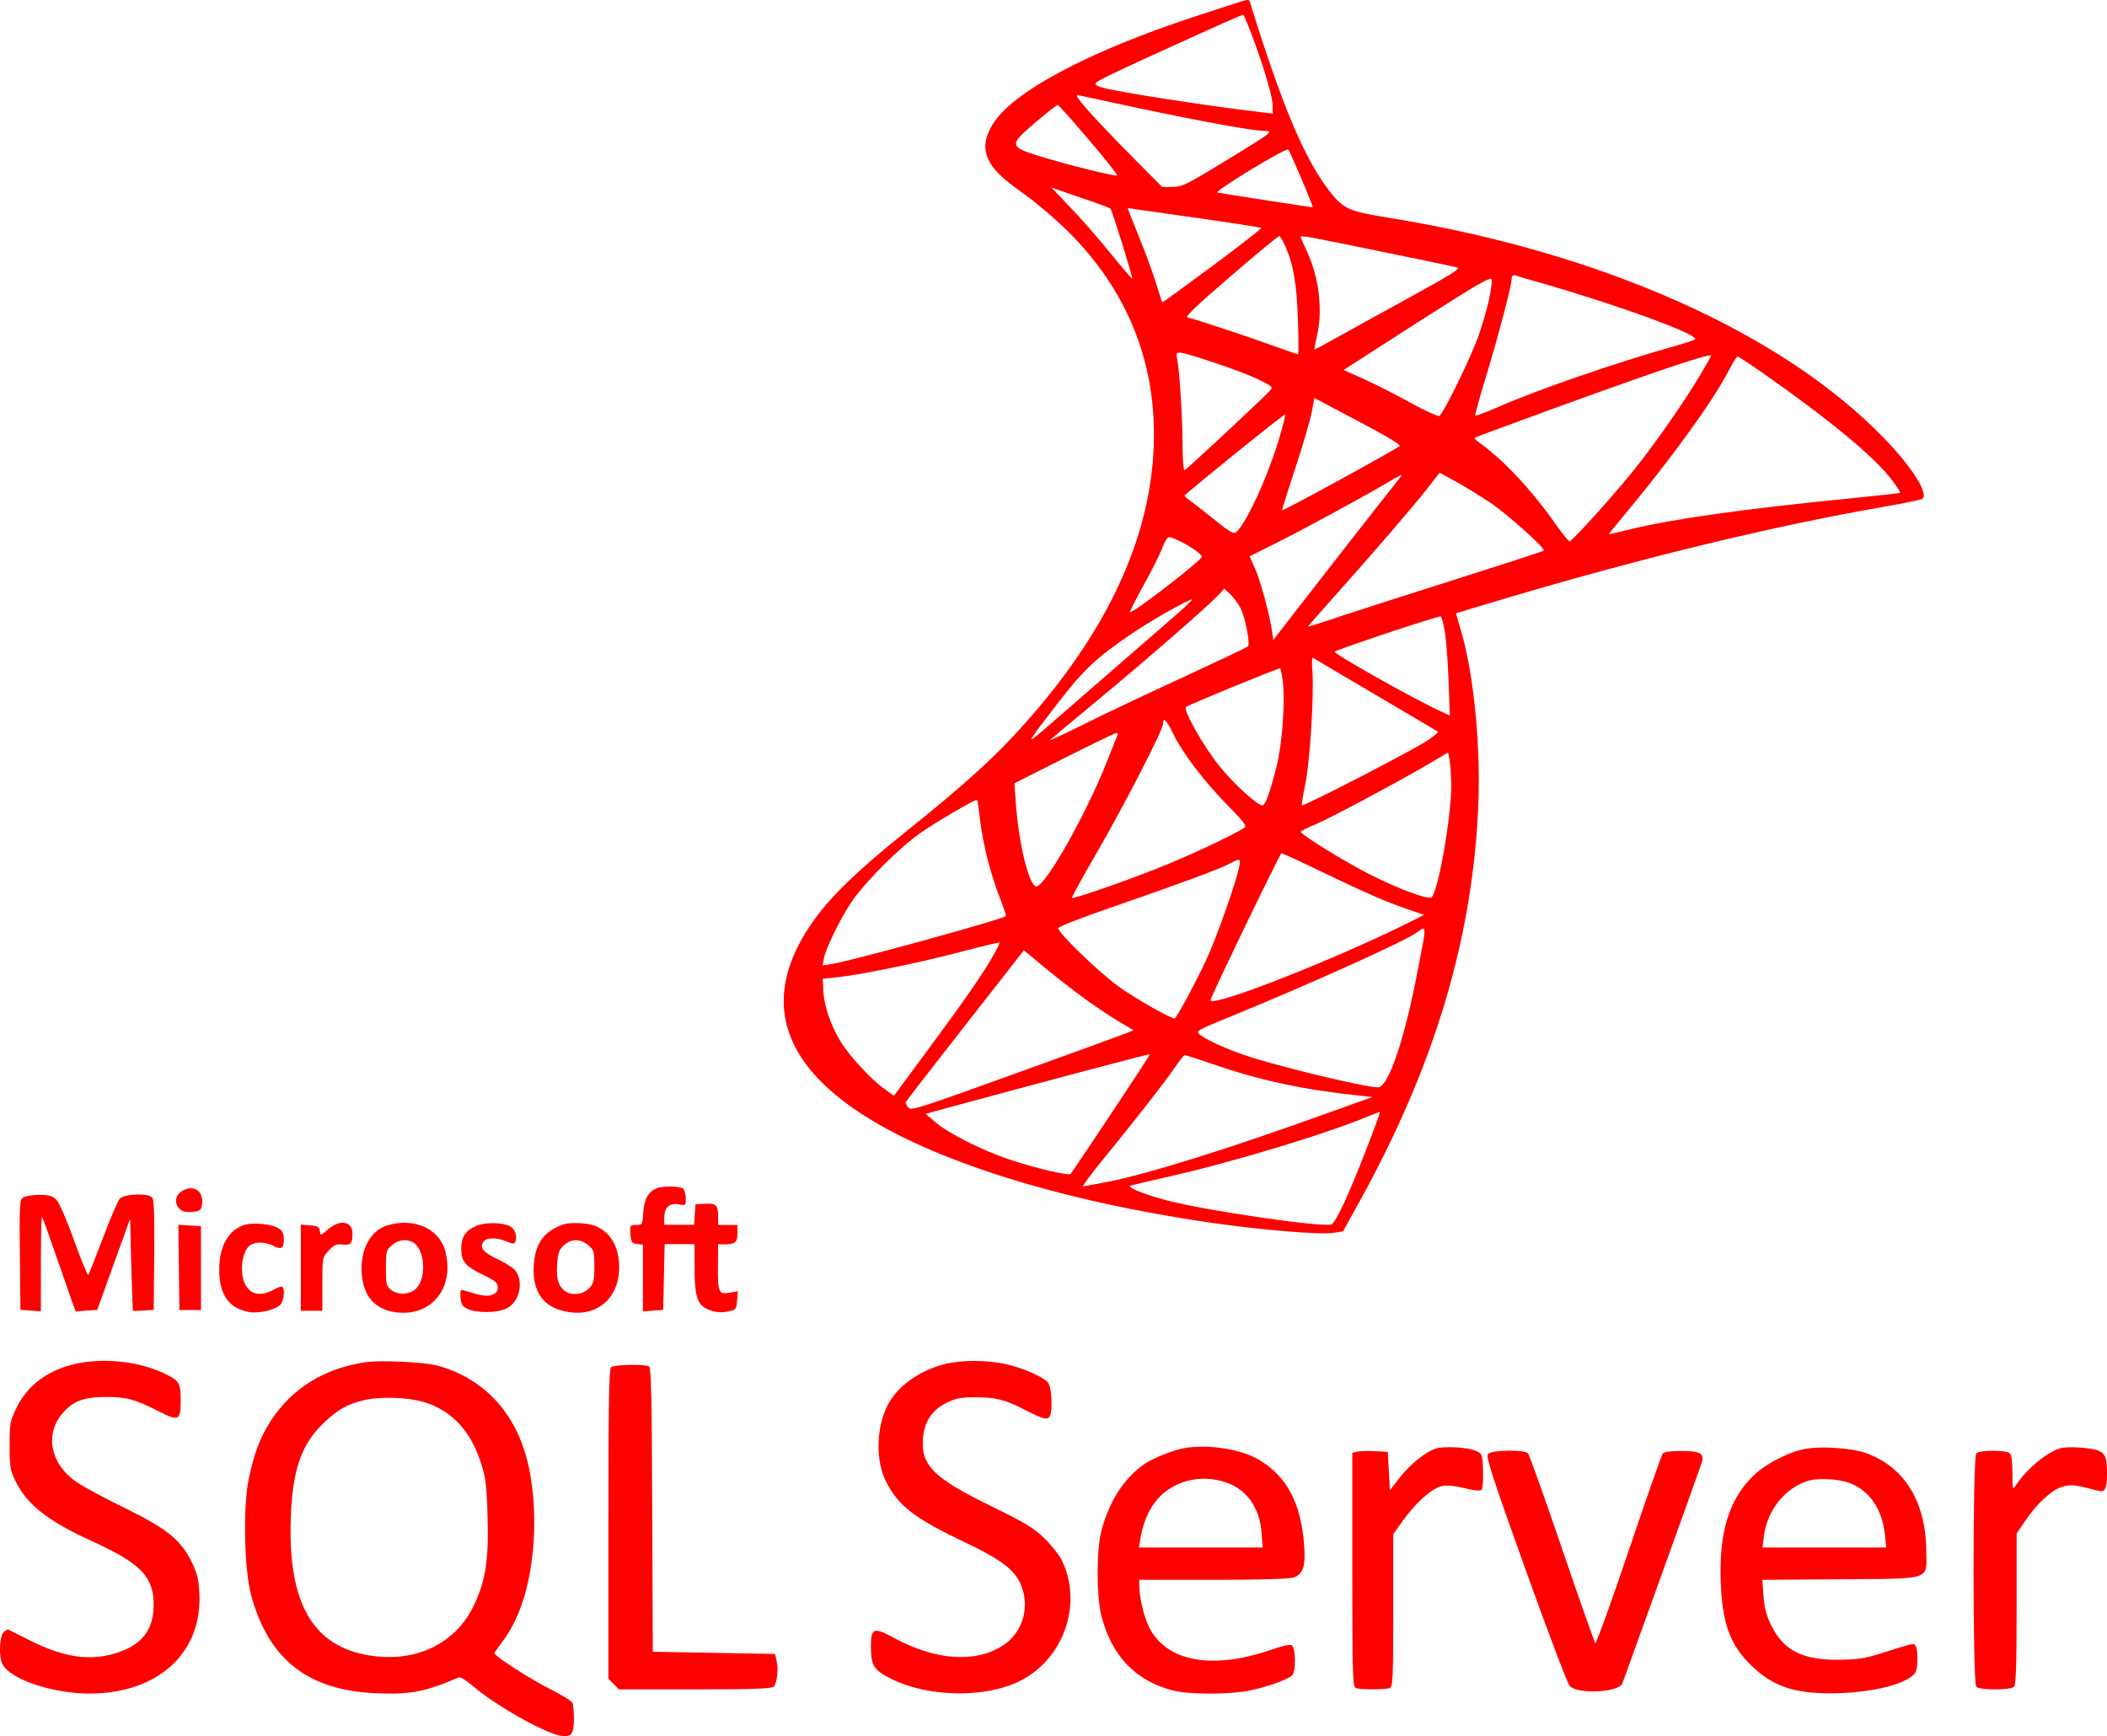 <?xml version="1.0" encoding="utf-8"?>
<svg viewBox="186.27 179.309 115.418 95.118" xmlns="http://www.w3.org/2000/svg">
  <path d="M 254.168 179.418 C 253.968 179.478 252.918 179.828 251.808 180.188 C 245.868 182.128 241.658 184.378 240.618 186.168 C 240.218 186.848 240.148 187.408 240.378 187.958 C 240.638 188.578 241.118 189.058 242.438 189.988 C 243.058 190.428 244.108 191.328 244.798 192.008 C 248.068 195.268 249.648 199.268 249.468 203.788 C 249.268 208.878 246.878 213.968 242.318 219.048 C 240.728 220.828 239.088 222.308 235.958 224.818 C 233.348 226.908 231.928 228.268 230.958 229.578 C 227.988 233.618 228.788 237.218 233.308 240.228 C 237.298 242.888 244.328 245.098 252.628 246.298 C 255.408 246.698 258.548 246.958 259.308 246.848 L 259.838 246.768 L 260.668 245.268 C 264.878 237.698 266.998 230.548 267.258 223.158 C 267.368 219.858 266.958 215.958 266.248 213.678 C 266.118 213.268 266.028 212.918 266.038 212.908 C 266.048 212.898 267.228 212.538 268.648 212.118 C 276.138 209.888 283.388 208.128 289.378 207.088 C 290.548 206.888 291.538 206.678 291.588 206.628 C 291.908 206.318 290.978 204.858 289.458 203.298 C 283.858 197.518 273.958 193.118 262.338 191.238 C 260.098 190.878 259.828 190.748 258.998 189.648 C 257.678 187.898 256.438 184.918 254.748 179.448 C 254.698 179.268 254.648 179.268 254.168 179.418 Z M 254.938 181.478 C 255.588 183.258 255.988 184.648 255.988 185.138 L 255.988 185.528 L 255.438 185.468 C 252.448 185.118 247.668 184.378 246.648 184.108 C 246.388 184.038 246.238 183.938 246.288 183.858 C 246.368 183.738 247.378 183.248 250.398 181.878 C 253.208 180.598 254.278 180.128 254.368 180.118 C 254.408 180.108 254.658 180.728 254.938 181.478 Z M 248.608 185.228 C 252.258 185.998 254.928 186.478 255.508 186.478 C 256.078 186.478 256.018 186.528 253.328 188.168 C 251.258 189.428 251.018 189.548 250.498 189.548 L 249.928 189.548 L 248.388 187.998 C 246.528 186.118 245.268 184.738 245.268 184.578 C 245.268 184.518 245.308 184.498 245.358 184.528 C 245.408 184.538 246.878 184.858 248.608 185.228 Z M 245.908 186.958 C 246.808 188.008 247.498 188.888 247.458 188.918 C 247.378 188.988 244.818 188.358 243.258 187.878 C 241.888 187.458 241.728 187.318 242.088 186.848 C 242.328 186.538 244.088 185.068 244.218 185.058 C 244.258 185.058 245.008 185.908 245.908 186.958 Z M 257.568 189.118 C 257.928 189.968 258.198 190.658 258.188 190.668 C 258.168 190.678 253.368 189.938 252.948 189.858 C 252.858 189.838 253.668 189.288 254.768 188.618 C 255.868 187.948 256.788 187.448 256.838 187.498 C 256.888 187.548 257.208 188.268 257.568 189.118 Z M 247.098 190.738 C 247.188 190.828 248.338 194.518 248.288 194.568 C 248.268 194.588 247.728 193.958 247.078 193.158 C 246.428 192.358 245.448 191.228 244.878 190.648 L 243.858 189.578 L 245.438 190.128 C 246.318 190.418 247.058 190.698 247.098 190.738 Z M 251.688 191.228 C 253.678 191.508 255.328 191.768 255.358 191.798 C 255.388 191.828 254.178 192.768 252.688 193.878 C 251.188 194.988 249.958 195.888 249.938 195.868 C 249.918 195.848 249.768 195.388 249.598 194.828 C 249.428 194.278 249.008 193.128 248.658 192.268 C 248.308 191.408 248.028 190.708 248.048 190.708 C 248.058 190.708 249.698 190.948 251.688 191.228 Z M 256.688 192.818 C 257.128 193.848 257.298 194.828 257.368 196.798 C 257.408 197.858 257.408 198.718 257.378 198.718 C 257.338 198.718 256.708 198.498 255.978 198.238 C 254.518 197.708 251.658 196.768 251.318 196.698 C 251.168 196.668 251.858 196.008 253.678 194.448 C 255.088 193.228 256.288 192.238 256.348 192.238 C 256.398 192.238 256.548 192.498 256.688 192.818 Z M 261.818 193.068 C 264.018 193.518 265.948 193.918 266.098 193.958 C 266.318 194.008 265.788 194.338 263.458 195.618 C 261.858 196.498 260.038 197.498 259.418 197.848 C 258.798 198.198 258.278 198.468 258.268 198.458 C 258.258 198.448 258.318 198.118 258.408 197.728 C 258.738 196.298 258.528 194.518 257.868 193.098 C 257.678 192.688 257.518 192.318 257.518 192.298 C 257.528 192.188 257.928 192.268 261.818 193.068 Z M 267.828 195.758 C 267.718 196.258 267.468 197.108 267.278 197.658 C 266.858 198.868 265.318 202.018 265.108 202.098 C 265.028 202.128 264.298 201.798 263.508 201.358 C 262.718 200.918 261.568 200.338 260.968 200.068 L 259.868 199.578 L 263.898 196.988 C 267.238 194.848 267.938 194.438 267.978 194.628 C 268.008 194.758 267.938 195.258 267.828 195.758 Z M 270.778 194.838 C 274.958 196.038 279.378 197.658 279.118 197.898 C 279.068 197.948 278.518 198.128 277.908 198.298 C 274.748 199.188 270.358 200.708 268.308 201.618 C 267.668 201.898 267.118 202.108 267.088 202.068 C 267.058 202.038 267.308 201.118 267.648 200.018 C 268.308 197.858 269.078 194.948 269.078 194.578 C 269.078 194.418 269.138 194.358 269.288 194.398 C 269.388 194.438 270.058 194.638 270.778 194.838 Z M 252.788 199.178 C 253.738 199.488 254.858 199.918 255.268 200.128 C 256.008 200.498 256.018 200.508 255.808 200.738 C 255.428 201.158 251.278 205.028 251.158 205.068 C 251.098 205.088 251.048 204.508 251.048 203.658 C 251.048 202.188 250.878 199.528 250.748 198.938 C 250.648 198.488 250.728 198.498 252.788 199.178 Z M 279.348 199.948 C 278.438 201.458 276.928 203.608 275.848 204.968 C 274.738 206.358 272.388 208.968 272.248 208.968 C 272.198 208.968 271.858 208.548 271.488 208.028 C 270.148 206.118 268.598 204.468 267.238 203.508 C 267.108 203.418 267.028 203.318 267.058 203.288 C 267.088 203.258 269.318 202.438 272.008 201.458 C 277.448 199.488 279.848 198.688 279.998 198.788 C 280.018 198.798 279.728 199.318 279.348 199.948 Z M 282.748 199.688 C 286.508 202.308 289.058 204.428 289.978 205.698 C 290.208 206.018 290.378 206.288 290.358 206.308 C 290.338 206.328 289.128 206.458 287.668 206.608 C 281.838 207.178 277.688 207.768 275.488 208.328 C 274.898 208.478 274.408 208.588 274.398 208.578 C 274.388 208.568 274.778 208.088 275.268 207.498 C 277.808 204.448 280.108 201.278 280.958 199.628 C 281.188 199.188 281.408 198.838 281.448 198.838 C 281.498 198.838 282.078 199.218 282.748 199.688 Z M 261.708 202.938 C 262.428 203.328 262.978 203.678 262.948 203.738 C 262.888 203.848 256.558 207.318 256.498 207.268 C 256.488 207.258 256.808 206.218 257.228 204.948 C 257.648 203.678 258.048 202.298 258.128 201.878 L 258.268 201.108 L 259.338 201.678 C 259.928 201.988 260.988 202.548 261.708 202.938 Z M 256.398 203.138 C 255.788 205.258 254.548 207.998 253.978 208.468 C 253.848 208.578 253.588 208.428 252.758 207.748 C 252.168 207.278 251.568 206.808 251.408 206.698 C 251.258 206.588 251.138 206.478 251.168 206.448 C 251.608 206.018 256.648 201.948 256.678 202.008 C 256.688 202.048 256.568 202.558 256.398 203.138 Z M 267.878 206.828 C 268.828 207.468 270.948 209.358 270.838 209.478 C 270.808 209.508 268.658 210.208 266.068 211.028 C 263.478 211.848 260.588 212.778 259.648 213.088 C 258.708 213.408 257.928 213.648 257.918 213.638 C 257.908 213.628 258.568 212.878 259.378 211.968 C 261.498 209.598 263.678 207.068 264.458 206.068 L 265.128 205.208 L 265.998 205.678 C 266.468 205.938 267.318 206.458 267.878 206.828 Z M 262.968 205.468 C 262.908 205.548 262.338 206.268 261.698 207.078 C 261.058 207.888 259.518 209.858 258.278 211.458 L 256.018 214.368 L 255.948 213.878 C 255.808 212.928 255.298 211.058 255.008 210.428 L 254.718 209.788 L 256.158 209.068 C 257.638 208.328 260.738 206.648 262.188 205.798 C 263.078 205.278 263.138 205.248 262.968 205.468 Z M 250.968 208.988 C 251.558 209.288 252.108 209.688 252.108 209.808 C 252.108 209.998 248.278 212.958 248.168 212.848 C 248.148 212.818 248.488 212.138 248.938 211.328 C 249.388 210.518 249.838 209.608 249.948 209.298 C 250.058 208.988 250.218 208.738 250.308 208.738 C 250.398 208.728 250.688 208.848 250.968 208.988 Z M 254.228 212.628 C 254.488 213.148 254.768 214.598 254.628 214.728 C 254.568 214.778 252.988 215.528 251.108 216.398 C 249.228 217.258 246.778 218.418 245.658 218.978 C 244.538 219.538 243.688 219.928 243.778 219.858 C 243.858 219.788 245.088 218.748 246.518 217.568 C 249.278 215.278 252.418 212.538 252.988 211.928 L 253.338 211.558 L 253.678 211.878 C 253.858 212.058 254.108 212.398 254.228 212.628 Z M 251.138 212.598 C 250.868 212.848 249.388 214.128 247.868 215.448 C 246.348 216.768 244.518 218.358 243.808 218.978 C 242.368 220.228 242.368 220.228 244.208 217.838 C 245.628 215.988 246.368 215.298 248.408 213.928 C 249.398 213.268 251.368 212.148 251.568 212.148 C 251.598 212.148 251.408 212.348 251.138 212.598 Z M 265.408 213.858 C 265.478 214.248 265.578 215.458 265.618 216.538 L 265.688 218.508 L 265.228 218.298 C 263.648 217.568 259.208 215.068 259.378 214.998 C 260.348 214.608 265.138 213.018 265.198 213.078 C 265.238 213.118 265.338 213.468 265.408 213.858 Z M 261.648 217.388 C 263.498 218.478 265.028 219.378 265.048 219.398 C 265.068 219.418 264.828 219.618 264.528 219.838 C 263.938 220.268 257.678 223.508 257.588 223.428 C 257.558 223.398 257.648 222.858 257.778 222.238 C 258.038 220.978 258.258 217.218 258.158 216.028 C 258.118 215.608 258.138 215.308 258.198 215.348 C 258.238 215.378 259.798 216.298 261.648 217.388 Z M 256.538 216.588 C 256.678 217.758 256.508 220.108 256.188 221.338 C 255.818 222.778 255.598 223.378 255.438 223.428 C 255.218 223.498 253.848 222.258 253.018 221.218 C 252.178 220.168 251.068 218.198 251.238 218.038 C 251.338 217.938 256.218 215.928 256.378 215.928 C 256.418 215.918 256.488 216.218 256.538 216.588 Z M 250.548 219.528 C 251.068 220.598 252.248 222.138 253.538 223.448 C 254.368 224.288 254.578 224.558 254.448 224.648 C 253.868 225.038 251.268 226.258 249.628 226.898 C 247.638 227.678 245.048 228.578 244.988 228.498 C 244.968 228.468 245.558 227.388 246.308 226.098 C 247.928 223.288 249.978 219.298 249.978 218.968 C 249.988 218.558 250.158 218.728 250.548 219.528 Z M 247.478 219.598 C 247.448 219.678 247.198 220.298 246.928 220.978 C 245.778 223.898 243.538 227.868 243.038 227.868 C 242.648 227.868 242.078 225.558 241.918 223.338 L 241.838 222.218 L 244.578 220.838 C 246.088 220.078 247.368 219.458 247.428 219.458 C 247.488 219.448 247.508 219.518 247.478 219.598 Z M 265.768 222.298 C 265.778 223.978 265.078 228.048 264.698 228.458 C 264.538 228.628 262.808 227.988 261.238 227.178 C 259.838 226.458 257.528 225.028 257.528 224.878 C 257.528 224.838 257.878 224.658 258.318 224.478 C 259.148 224.128 263.018 222.058 264.658 221.088 L 265.598 220.528 L 265.678 220.958 C 265.718 221.198 265.758 221.808 265.768 222.298 Z M 239.958 224.238 C 240.118 225.568 240.528 227.198 241.038 228.488 C 241.248 229.018 241.398 229.478 241.368 229.498 C 241.168 229.678 232.938 231.948 231.848 232.118 L 231.328 232.198 L 231.408 231.798 C 231.518 231.228 232.318 229.608 232.908 228.728 C 233.648 227.638 235.468 225.808 236.668 224.958 C 237.568 224.328 239.728 223.058 239.788 223.138 C 239.828 223.148 239.888 223.638 239.958 224.238 Z M 258.628 227.048 C 261.168 228.268 262.128 228.688 263.348 229.108 L 264.278 229.428 L 263.688 229.728 C 260.358 231.418 254.458 233.818 252.938 234.118 C 252.598 234.188 252.548 234.168 252.618 233.998 C 252.878 233.318 256.398 226.048 256.468 226.048 C 256.508 226.048 257.488 226.498 258.628 227.048 Z M 254.158 226.778 C 253.978 227.638 253.008 230.408 252.448 231.668 C 251.958 232.768 250.828 234.898 250.628 235.098 C 250.538 235.188 248.528 234.058 247.578 233.378 C 246.508 232.618 244.168 230.358 244.238 230.148 C 244.268 230.068 245.688 229.518 247.408 228.928 C 251.028 227.678 253.048 226.928 253.638 226.618 C 254.198 226.318 254.248 226.338 254.158 226.778 Z M 264.278 230.598 C 264.248 230.848 264.038 231.938 263.818 233.048 C 263.128 236.508 262.288 238.878 261.758 238.878 C 261.018 238.878 255.978 237.658 254.348 237.078 C 253.238 236.688 252.288 236.238 251.968 235.968 C 251.768 235.798 251.878 235.738 253.318 235.148 C 257.978 233.248 263.358 230.818 263.938 230.358 C 264.288 230.078 264.338 230.118 264.278 230.598 Z M 240.678 231.658 C 240.148 232.608 239.068 234.168 236.998 236.958 L 235.238 239.338 L 234.708 238.958 C 233.968 238.428 232.788 237.148 232.298 236.338 C 231.768 235.468 231.408 234.388 231.368 233.568 L 231.338 232.928 L 232.208 232.838 C 233.388 232.718 236.698 232.038 239.048 231.418 C 240.118 231.138 241.008 230.928 241.028 230.938 C 241.038 230.968 240.888 231.288 240.678 231.658 Z M 245.808 234.108 C 246.398 234.528 247.208 235.068 247.618 235.308 L 248.368 235.748 L 248.028 235.888 C 247.838 235.968 245.098 236.968 241.928 238.108 C 236.518 240.058 236.168 240.178 236.018 239.978 C 235.928 239.858 235.868 239.738 235.878 239.698 C 235.888 239.658 237.348 237.768 239.128 235.498 L 242.358 231.368 L 243.548 232.358 C 244.218 232.908 245.218 233.688 245.808 234.108 Z M 247.138 240.318 C 245.958 242.088 244.958 243.578 244.918 243.618 C 244.828 243.738 242.938 243.298 241.528 242.818 C 240.048 242.318 238.218 241.398 237.498 240.778 L 236.978 240.328 L 238.148 240.008 C 242.918 238.708 249.228 237.038 249.258 237.058 C 249.278 237.078 248.318 238.548 247.138 240.318 Z M 252.808 237.638 C 255.338 238.508 257.638 238.998 260.628 239.318 L 261.448 239.408 L 259.218 240.208 C 253.658 242.218 249.148 243.628 246.888 244.068 C 246.248 244.188 245.668 244.298 245.608 244.298 C 245.548 244.298 245.998 243.678 246.618 242.918 C 248.318 240.848 250.158 238.488 250.648 237.758 C 250.888 237.408 251.128 237.108 251.178 237.108 C 251.238 237.118 251.968 237.348 252.808 237.638 Z M 261.098 242.318 C 260.138 244.788 259.438 246.298 259.198 246.388 C 258.728 246.568 252.158 245.608 250.148 245.058 C 248.818 244.698 247.968 244.348 248.218 244.258 C 248.318 244.228 249.268 243.998 250.338 243.758 C 253.808 242.978 259.108 241.368 261.308 240.428 C 261.588 240.308 261.838 240.218 261.858 240.238 C 261.878 240.258 261.538 241.188 261.098 242.318 Z M 222.248 244.408 C 221.778 244.608 221.558 244.998 221.508 245.728 C 221.458 246.408 221.458 246.418 221.118 246.418 C 220.778 246.418 220.768 246.438 220.808 246.918 C 220.838 247.368 220.878 247.418 221.168 247.458 L 221.488 247.498 L 221.488 251.158 L 222.038 251.108 L 222.598 251.068 L 222.638 249.268 L 222.678 247.468 L 224.318 247.468 L 224.318 248.788 C 224.318 250.428 224.488 250.858 225.198 251.098 C 225.518 251.208 225.818 251.228 226.138 251.158 C 226.588 251.068 226.608 251.038 226.648 250.558 L 226.688 250.048 L 226.298 250.118 C 225.618 250.238 225.578 250.158 225.598 248.498 L 225.608 247.478 L 225.948 247.478 C 226.538 247.478 226.668 247.368 226.668 246.878 L 226.668 246.418 L 225.608 246.418 L 225.608 245.978 C 225.608 245.328 225.498 245.218 224.888 245.258 L 224.368 245.288 L 224.328 245.848 L 224.288 246.408 L 222.658 246.408 L 222.658 246.008 C 222.658 245.458 222.948 245.188 223.448 245.288 C 223.828 245.358 223.838 245.358 223.838 244.968 C 223.838 244.758 223.768 244.508 223.698 244.428 C 223.538 244.288 222.598 244.268 222.248 244.408 Z M 196.188 244.598 C 195.678 244.958 195.928 245.708 196.568 245.708 C 197.228 245.708 197.348 245.618 197.348 245.108 C 197.338 244.458 196.758 244.198 196.188 244.598 Z M 187.528 244.918 C 187.348 245.048 187.328 245.348 187.358 248.068 L 187.388 251.068 L 187.948 251.108 L 188.508 251.148 L 188.508 248.538 C 188.508 247.098 188.538 245.948 188.568 245.978 C 188.608 246.008 188.948 246.958 189.338 248.088 C 189.728 249.218 190.128 250.368 190.228 250.648 L 190.418 251.158 L 191.008 251.108 L 191.598 251.068 L 192.498 248.568 L 193.398 246.068 L 193.458 248.568 C 193.498 249.948 193.538 251.088 193.548 251.108 C 193.558 251.128 193.828 251.128 194.128 251.108 L 194.688 251.068 L 194.718 248.078 C 194.738 245.968 194.708 245.038 194.608 244.918 C 194.398 244.658 193.068 244.708 192.828 244.978 C 192.728 245.098 192.308 246.068 191.908 247.128 C 191.508 248.188 191.148 249.098 191.108 249.148 C 191.068 249.198 190.718 248.348 190.328 247.268 C 189.938 246.168 189.508 245.188 189.358 245.038 C 189.148 244.828 188.968 244.768 188.408 244.768 C 188.038 244.768 187.638 244.838 187.528 244.918 Z M 199.648 246.418 C 198.788 246.698 198.278 247.588 198.278 248.838 C 198.278 250.238 198.808 250.998 199.928 251.188 C 200.438 251.278 201.308 251.078 201.608 250.808 C 201.808 250.628 201.898 249.958 201.738 249.808 C 201.698 249.768 201.478 249.838 201.248 249.968 C 200.398 250.428 199.768 250.168 199.568 249.278 C 199.438 248.688 199.578 247.928 199.888 247.598 C 200.138 247.328 200.758 247.308 201.238 247.558 C 201.688 247.788 201.818 247.708 201.818 247.188 C 201.818 246.898 201.748 246.738 201.538 246.608 C 201.178 246.358 200.118 246.268 199.648 246.418 Z M 204.238 246.658 C 203.828 247.018 203.828 247.018 203.788 246.748 C 203.758 246.518 203.678 246.468 203.248 246.438 L 202.748 246.398 L 202.748 251.118 L 203.928 251.118 L 203.928 249.658 C 203.928 248.198 203.928 248.198 204.278 247.818 C 204.568 247.508 204.698 247.448 205.048 247.488 C 205.488 247.538 205.578 247.438 205.578 246.888 C 205.578 246.208 204.898 246.088 204.238 246.658 Z M 207.498 246.438 C 206.548 246.718 205.968 247.828 206.088 249.138 C 206.198 250.348 206.818 251.038 207.938 251.198 C 209.918 251.468 211.208 249.848 210.648 247.808 C 210.308 246.608 208.948 246.008 207.498 246.438 Z M 208.878 247.358 C 209.498 247.688 209.658 249.128 209.148 249.808 C 208.828 250.228 208.118 250.308 207.688 249.968 C 207.428 249.758 207.408 249.658 207.408 248.778 C 207.408 247.868 207.428 247.798 207.738 247.528 C 208.078 247.228 208.518 247.168 208.878 247.358 Z M 212.358 246.468 C 211.758 246.728 211.538 247.078 211.538 247.728 C 211.538 248.428 211.758 248.688 212.808 249.188 C 213.408 249.478 213.538 249.588 213.538 249.838 C 213.538 250.048 213.448 250.168 213.208 250.248 C 212.908 250.348 212.628 250.298 211.678 249.998 C 211.498 249.938 211.468 249.988 211.498 250.388 C 211.528 250.768 211.598 250.878 211.888 251.018 C 212.378 251.258 213.558 251.238 214.048 250.978 C 214.758 250.598 214.978 249.448 214.458 248.868 C 214.338 248.738 213.908 248.468 213.478 248.268 C 212.698 247.898 212.508 247.628 212.778 247.308 C 212.958 247.098 213.488 247.098 214.018 247.318 C 214.368 247.468 214.438 247.468 214.498 247.328 C 214.618 247.008 214.478 246.628 214.188 246.478 C 213.798 246.268 212.798 246.268 212.358 246.468 Z M 217.128 246.388 C 216.088 246.758 215.618 247.388 215.518 248.508 C 215.398 249.888 215.898 250.768 216.978 251.088 C 218.788 251.618 220.198 250.568 220.188 248.698 C 220.178 247.568 219.668 246.738 218.788 246.438 C 218.378 246.298 217.448 246.268 217.128 246.388 Z M 218.498 247.528 C 218.808 247.788 218.828 247.868 218.828 248.698 C 218.828 249.478 218.798 249.618 218.538 249.888 C 218.168 250.278 217.468 250.308 217.118 249.958 C 216.818 249.658 216.728 249.268 216.798 248.458 C 216.838 247.928 216.918 247.748 217.168 247.518 C 217.588 247.158 218.078 247.168 218.498 247.528 Z M 196.068 248.738 L 196.098 251.078 L 197.278 251.078 L 197.278 246.478 L 196.658 246.448 L 196.038 246.408 L 196.068 248.738 Z M 190.438 254.018 C 188.928 254.348 187.788 255.178 187.188 256.408 C 186.818 257.158 186.798 257.268 186.798 258.488 C 186.798 259.668 186.828 259.848 187.118 260.448 C 187.748 261.738 188.908 262.648 191.328 263.748 C 193.968 264.948 194.688 265.688 194.688 267.218 C 194.688 268.608 194.038 269.438 192.608 269.878 C 191.188 270.318 189.768 270.108 187.928 269.188 C 187.318 268.878 186.768 268.608 186.728 268.588 C 186.678 268.568 186.568 268.638 186.458 268.738 C 186.238 268.968 186.198 270.108 186.408 270.488 C 186.848 271.318 189.158 272.088 191.168 272.088 C 194.948 272.088 197.388 269.838 197.188 266.528 C 197.148 265.808 197.058 265.458 196.758 264.858 C 196.168 263.668 195.408 263.048 193.098 261.918 C 192.028 261.398 190.858 260.768 190.488 260.518 C 189.028 259.538 188.688 257.868 189.718 256.708 C 190.288 256.058 190.868 255.848 192.058 255.838 C 193.188 255.838 193.648 255.958 194.948 256.618 C 196.068 257.188 196.168 257.138 196.168 256.028 C 196.168 255.028 196.108 254.938 195.088 254.468 C 193.738 253.878 191.928 253.698 190.438 254.018 Z M 206.198 253.948 C 203.968 254.308 202.248 255.388 201.098 257.158 C 200.518 258.058 200.198 258.898 199.898 260.318 C 199.568 261.868 199.648 265.318 200.038 266.738 C 200.998 270.228 203.148 271.908 206.828 272.068 C 208.768 272.148 209.518 272.008 211.418 271.198 C 211.488 271.168 211.808 271.368 212.128 271.638 C 213.348 272.698 216.028 274.218 216.968 274.398 C 217.548 274.508 217.708 274.318 217.708 273.498 C 217.708 273.118 217.678 272.728 217.638 272.618 C 217.598 272.508 217.038 272.158 216.378 271.828 C 215.368 271.328 213.348 270.028 213.348 269.878 C 213.348 269.848 213.538 269.588 213.758 269.288 C 214.708 268.048 215.278 266.318 215.478 264.078 C 215.628 262.368 215.488 260.538 215.098 259.118 C 214.388 256.548 212.658 254.778 210.218 254.118 C 209.408 253.918 207.088 253.808 206.198 253.948 Z M 209.738 256.198 C 211.138 256.718 212.068 257.778 212.608 259.428 C 212.878 260.258 212.928 260.638 212.978 262.398 C 213.048 264.758 212.868 265.898 212.248 267.218 C 211.258 269.338 209.088 270.398 206.558 270.008 C 203.418 269.528 202.038 267.158 202.198 262.508 C 202.288 259.838 202.768 258.438 204.008 257.258 C 204.738 256.558 205.268 256.248 206.118 256.038 C 207.098 255.778 208.838 255.858 209.738 256.198 Z M 238.068 254.028 C 236.618 254.378 235.388 255.278 234.858 256.358 C 234.258 257.598 234.238 259.348 234.808 260.478 C 235.478 261.808 236.378 262.498 239.178 263.828 C 241.298 264.838 242.008 265.428 242.298 266.418 C 242.638 267.588 242.198 268.808 241.218 269.448 C 239.688 270.438 237.508 270.278 235.178 269.008 C 234.128 268.438 233.978 268.498 233.978 269.508 C 233.978 270.448 234.108 270.728 234.748 271.098 C 236.718 272.258 239.998 272.408 242.038 271.448 C 244.498 270.288 245.608 267.238 244.448 264.818 C 244.298 264.508 243.878 263.968 243.498 263.598 C 242.918 263.028 242.458 262.748 240.518 261.798 C 237.298 260.218 236.658 259.538 236.848 257.928 C 236.948 257.128 237.368 256.538 238.108 256.168 C 238.618 255.908 238.898 255.858 239.678 255.858 C 240.838 255.858 241.308 255.978 242.478 256.578 C 243.478 257.088 243.688 257.128 243.798 256.848 C 243.938 256.498 243.868 255.328 243.698 255.078 C 243.468 254.758 242.298 254.238 241.308 254.028 C 240.318 253.818 238.958 253.808 238.068 254.028 Z M 219.738 254.218 C 219.628 254.328 219.598 256.398 219.598 262.818 L 219.598 271.278 L 219.888 271.568 L 220.178 271.858 L 224.358 271.858 C 227.558 271.858 228.558 271.818 228.658 271.708 C 228.838 271.478 228.918 270.788 228.818 270.328 L 228.728 269.918 L 225.378 269.858 L 222.028 269.798 L 221.998 262.028 C 221.978 255.998 221.938 254.238 221.828 254.168 C 221.578 254.028 219.898 254.058 219.738 254.218 Z M 251.168 258.638 C 250.598 258.728 249.458 259.178 248.988 259.498 C 247.858 260.268 247.058 261.498 246.608 263.148 C 246.328 264.198 246.328 266.788 246.608 267.858 C 247.188 270.048 248.468 271.378 250.508 271.918 C 251.398 272.148 253.648 272.148 254.748 271.918 C 255.788 271.698 256.868 271.298 257.068 271.068 C 257.258 270.848 257.248 269.658 257.058 269.468 C 256.958 269.368 256.648 269.438 255.818 269.718 C 252.628 270.798 250.168 270.328 249.218 268.458 C 248.938 267.908 248.678 266.808 248.678 266.188 L 248.678 265.858 L 252.728 265.858 C 255.288 265.858 256.908 265.808 257.138 265.728 C 257.658 265.548 257.798 265.098 257.708 263.938 C 257.528 261.638 256.758 260.198 255.248 259.288 C 254.288 258.708 252.508 258.418 251.168 258.638 Z M 253.328 260.488 C 254.528 260.848 255.268 261.868 255.378 263.278 L 255.438 264.088 L 248.658 264.088 L 248.738 263.598 C 248.948 262.378 249.458 261.468 250.248 260.928 C 251.138 260.318 252.248 260.158 253.328 260.488 Z M 264.918 258.668 C 264.358 258.848 263.548 259.498 262.968 260.228 L 262.408 260.948 L 262.348 259.898 L 262.288 258.848 L 261.588 258.808 C 261.198 258.788 260.768 258.798 260.618 258.838 L 260.348 258.898 L 260.348 265.308 C 260.348 271.048 260.368 271.718 260.538 271.788 C 260.778 271.878 262.168 271.878 262.398 271.788 C 262.568 271.728 262.588 271.238 262.588 267.538 L 262.588 263.358 L 263.108 262.628 C 263.818 261.628 264.738 260.818 265.268 260.718 C 265.548 260.668 265.988 260.708 266.508 260.838 C 267.018 260.968 267.358 260.998 267.428 260.928 C 267.488 260.868 267.528 260.388 267.508 259.888 C 267.478 258.988 267.458 258.948 267.128 258.798 C 266.718 258.598 265.368 258.518 264.918 258.668 Z M 285.198 258.678 C 284.268 258.838 282.948 259.518 282.268 260.198 C 280.978 261.488 280.438 263.268 280.528 265.908 C 280.608 268.288 281.048 269.468 282.298 270.638 C 283.488 271.768 284.748 272.138 287.028 272.068 C 288.698 272.008 290.198 271.678 290.888 271.218 C 291.228 270.988 291.268 270.898 291.298 270.318 C 291.318 269.968 291.278 269.598 291.218 269.498 C 291.098 269.308 291.198 269.288 289.208 269.918 C 288.398 270.168 287.968 270.228 286.968 270.238 C 284.988 270.248 283.968 269.718 283.298 268.358 C 283.018 267.788 282.918 267.388 282.868 266.728 L 282.808 265.858 L 287.048 265.828 C 292.138 265.788 291.798 265.898 291.788 264.328 C 291.778 261.568 290.588 259.648 288.438 258.898 C 287.658 258.638 286.088 258.528 285.198 258.678 Z M 287.418 260.498 C 288.588 260.848 289.358 261.888 289.518 263.358 L 289.598 264.088 L 282.818 264.088 L 282.888 263.498 C 283.058 262.058 284.048 260.818 285.328 260.428 C 285.818 260.278 286.778 260.318 287.418 260.498 Z M 299.098 258.658 C 298.338 258.908 297.288 259.788 296.708 260.658 C 296.518 260.948 296.508 260.928 296.508 260.008 C 296.508 259.428 296.458 259.008 296.368 258.928 C 296.178 258.738 294.718 258.738 294.528 258.928 C 294.328 259.128 294.328 271.518 294.528 271.718 C 294.718 271.908 296.408 271.908 296.598 271.718 C 296.698 271.618 296.738 270.498 296.738 267.448 L 296.738 263.318 L 297.178 262.668 C 297.828 261.698 298.648 260.938 299.218 260.768 C 299.708 260.618 299.898 260.638 301.208 260.978 C 301.578 261.078 301.688 260.868 301.688 260.078 C 301.688 259.198 301.608 258.958 301.238 258.788 C 300.858 258.618 299.488 258.528 299.098 258.658 Z M 267.778 258.968 C 267.658 259.118 268.018 260.218 269.838 265.298 C 271.048 268.678 272.138 271.548 272.258 271.678 C 272.708 272.138 274.938 272.028 275.138 271.538 C 275.288 271.148 279.418 259.678 279.498 259.408 C 279.638 258.938 279.388 258.798 278.378 258.798 C 277.788 258.798 277.418 258.848 277.348 258.948 C 277.288 259.028 276.448 261.418 275.488 264.258 C 274.528 267.098 273.708 269.378 273.658 269.318 C 273.608 269.268 272.788 266.948 271.838 264.158 C 270.888 261.368 270.048 259.028 269.978 258.938 C 269.798 258.708 267.958 258.738 267.778 258.968 Z" style="fill: rgb(255, 0, 0);"/>
</svg>